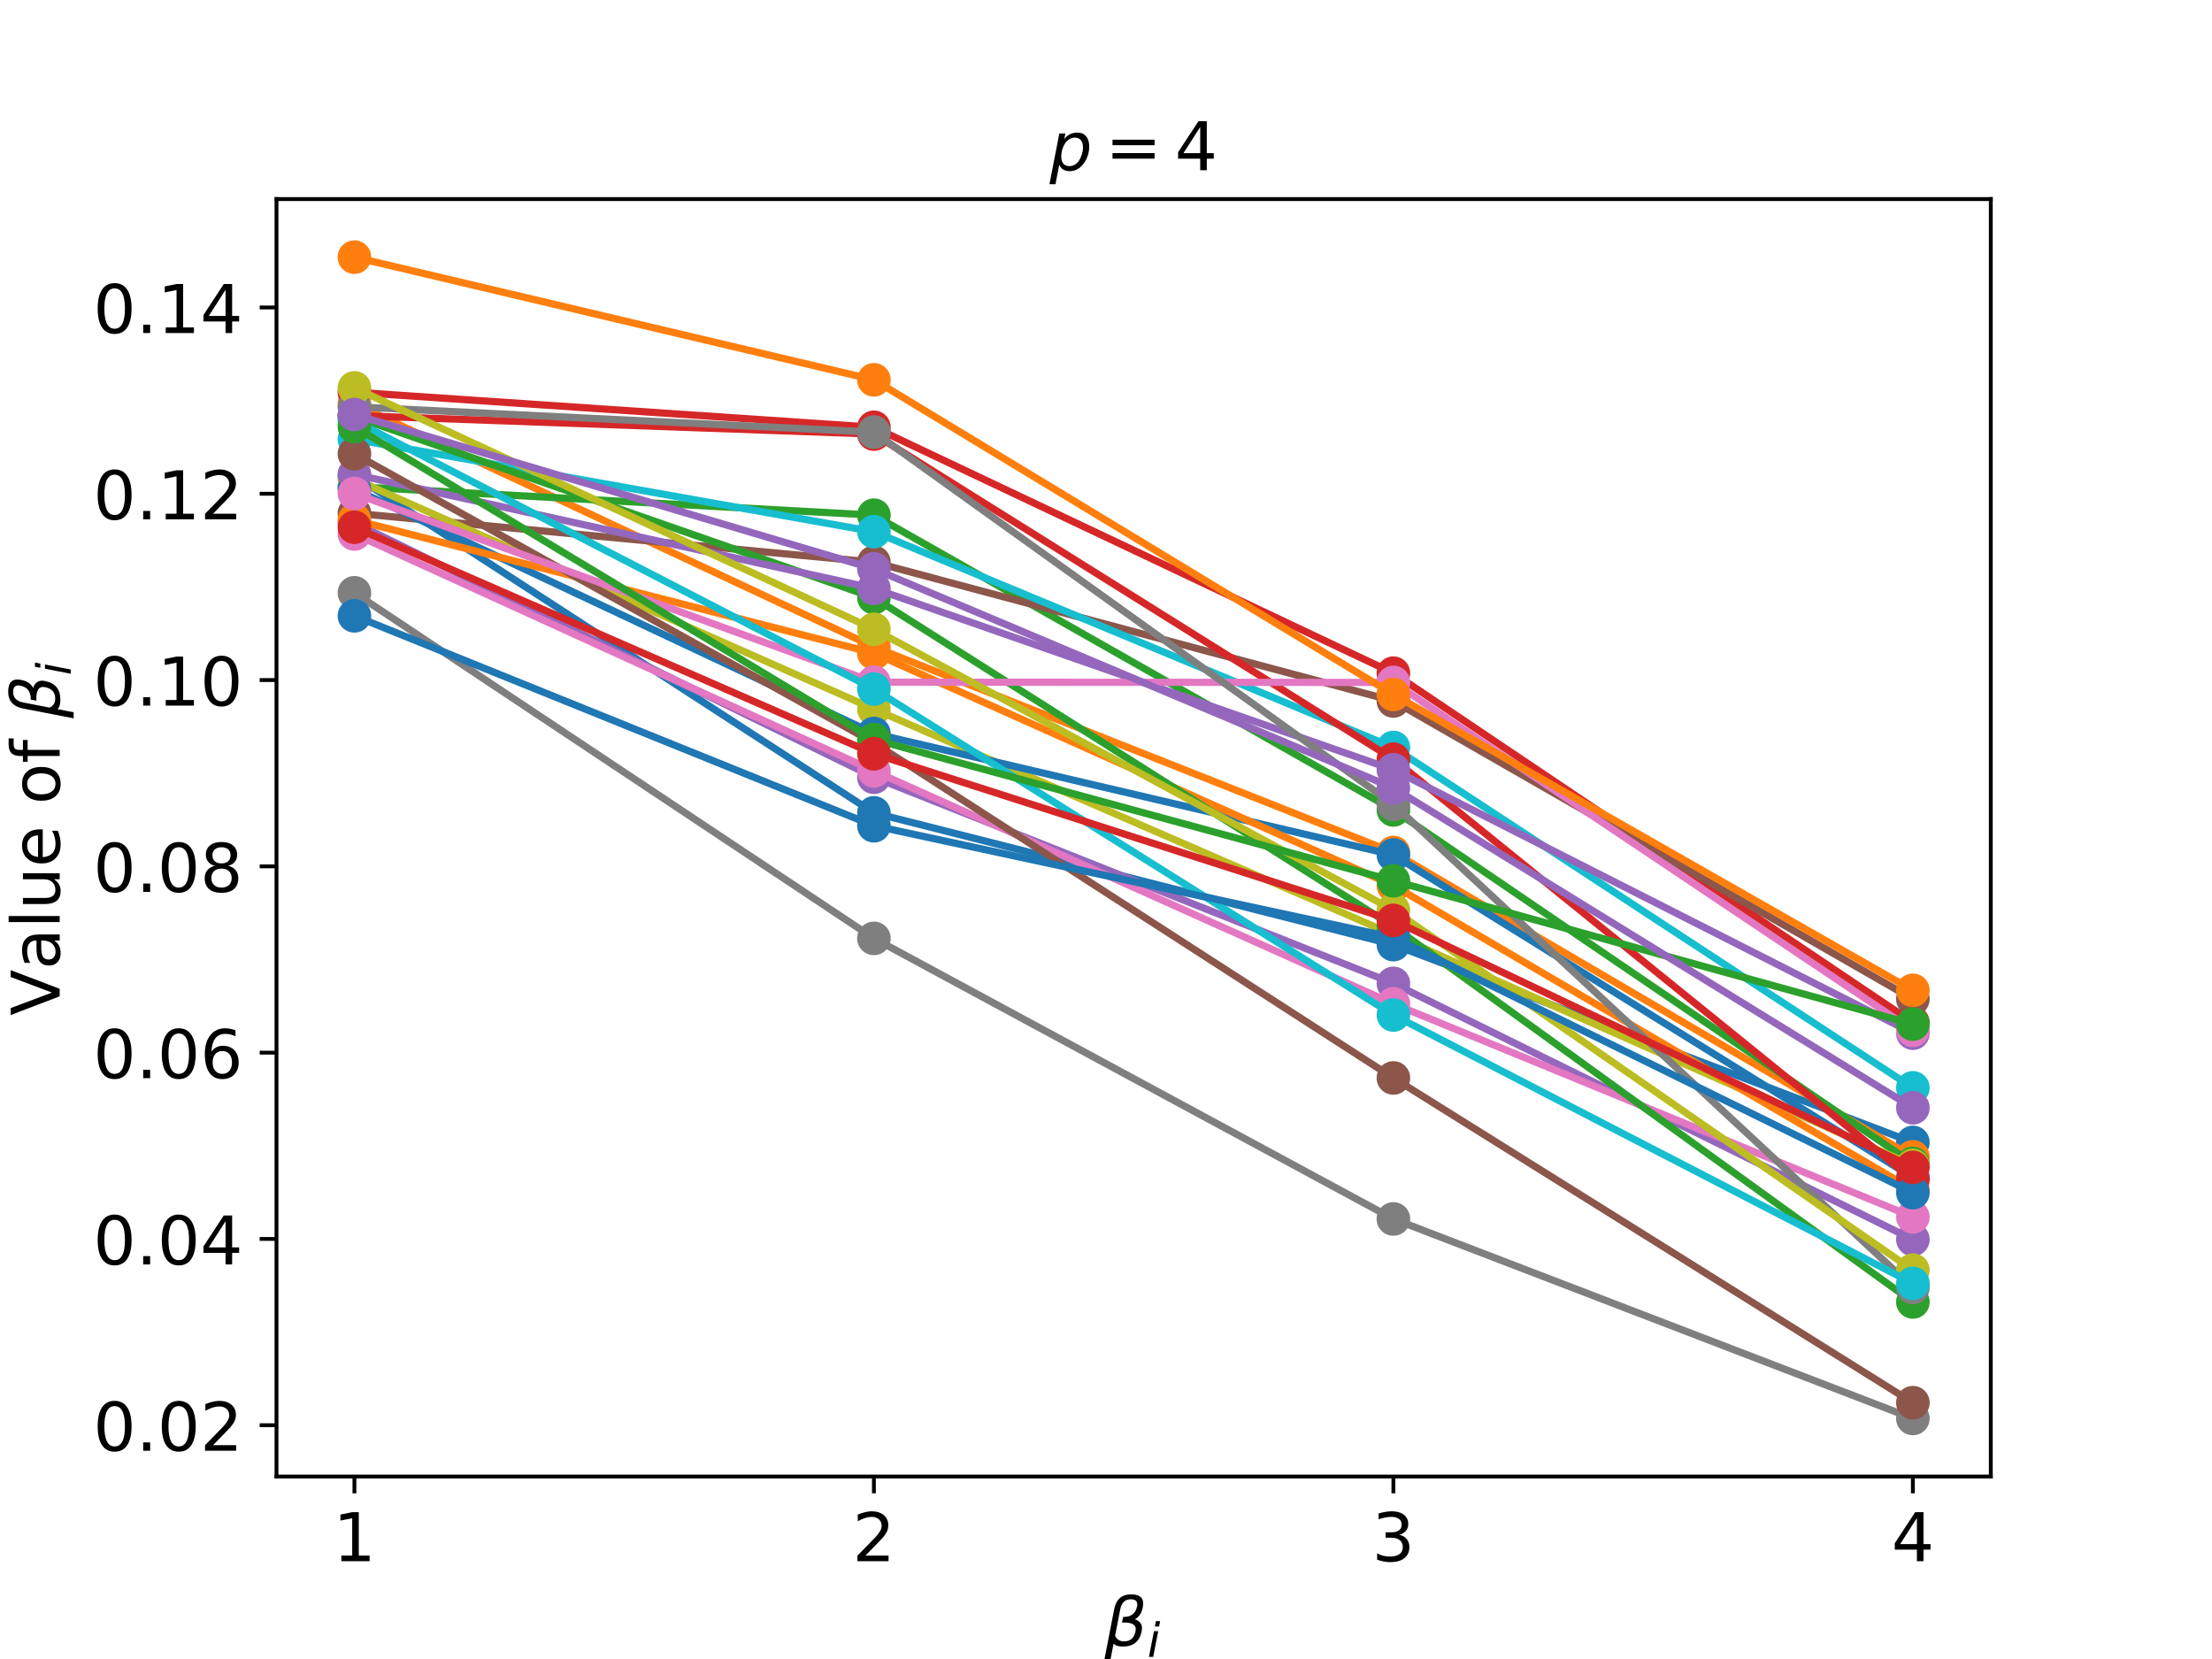 <?xml version="1.0" encoding="utf-8" standalone="no"?>
<!DOCTYPE svg PUBLIC "-//W3C//DTD SVG 1.1//EN"
  "http://www.w3.org/Graphics/SVG/1.1/DTD/svg11.dtd">
<!-- Created with matplotlib (https://matplotlib.org/) -->
<svg height="345.6pt" version="1.1" viewBox="0 0 460.8 345.6" width="460.8pt" xmlns="http://www.w3.org/2000/svg" xmlns:xlink="http://www.w3.org/1999/xlink">
 <defs>
  <style type="text/css">
*{stroke-linecap:butt;stroke-linejoin:round;}
  </style>
 </defs>
 <g id="figure_1">
  <g id="patch_1">
   <path d="M 0 345.6 
L 460.8 345.6 
L 460.8 0 
L 0 0 
z
" style="fill:#ffffff;"/>
  </g>
  <g id="axes_1">
   <g id="patch_2">
    <path d="M 57.6 307.584 
L 414.72 307.584 
L 414.72 41.472 
L 57.6 41.472 
z
" style="fill:#ffffff;"/>
   </g>
   <g id="matplotlib.axis_1">
    <g id="xtick_1">
     <g id="line2d_1">
      <defs>
       <path d="M 0 0 
L 0 3.5 
" id="mc4e6ead3a9" style="stroke:#000000;stroke-width:0.8;"/>
      </defs>
      <g>
       <use style="stroke:#000000;stroke-width:0.8;" x="73.833" xlink:href="#mc4e6ead3a9" y="307.584"/>
      </g>
     </g>
     <g id="text_1">
      <!-- 1 -->
      <defs>
       <path d="M 12.406 8.297 
L 28.516 8.297 
L 28.516 63.922 
L 10.984 60.406 
L 10.984 69.391 
L 28.422 72.906 
L 38.281 72.906 
L 38.281 8.297 
L 54.391 8.297 
L 54.391 0 
L 12.406 0 
z
" id="DejaVuSans-49"/>
      </defs>
      <g transform="translate(69.379 325.222)scale(0.14 -0.14)">
       <use xlink:href="#DejaVuSans-49"/>
      </g>
     </g>
    </g>
    <g id="xtick_2">
     <g id="line2d_2">
      <g>
       <use style="stroke:#000000;stroke-width:0.8;" x="182.051" xlink:href="#mc4e6ead3a9" y="307.584"/>
      </g>
     </g>
     <g id="text_2">
      <!-- 2 -->
      <defs>
       <path d="M 19.188 8.297 
L 53.609 8.297 
L 53.609 0 
L 7.328 0 
L 7.328 8.297 
Q 12.938 14.109 22.625 23.891 
Q 32.328 33.688 34.812 36.531 
Q 39.547 41.844 41.422 45.531 
Q 43.312 49.219 43.312 52.781 
Q 43.312 58.594 39.234 62.25 
Q 35.156 65.922 28.609 65.922 
Q 23.969 65.922 18.812 64.312 
Q 13.672 62.703 7.812 59.422 
L 7.812 69.391 
Q 13.766 71.781 18.938 73 
Q 24.125 74.219 28.422 74.219 
Q 39.75 74.219 46.484 68.547 
Q 53.219 62.891 53.219 53.422 
Q 53.219 48.922 51.531 44.891 
Q 49.859 40.875 45.406 35.406 
Q 44.188 33.984 37.641 27.219 
Q 31.109 20.453 19.188 8.297 
z
" id="DejaVuSans-50"/>
      </defs>
      <g transform="translate(177.597 325.222)scale(0.14 -0.14)">
       <use xlink:href="#DejaVuSans-50"/>
      </g>
     </g>
    </g>
    <g id="xtick_3">
     <g id="line2d_3">
      <g>
       <use style="stroke:#000000;stroke-width:0.8;" x="290.269" xlink:href="#mc4e6ead3a9" y="307.584"/>
      </g>
     </g>
     <g id="text_3">
      <!-- 3 -->
      <defs>
       <path d="M 40.578 39.312 
Q 47.656 37.797 51.625 33 
Q 55.609 28.219 55.609 21.188 
Q 55.609 10.406 48.188 4.484 
Q 40.766 -1.422 27.094 -1.422 
Q 22.516 -1.422 17.656 -0.516 
Q 12.797 0.391 7.625 2.203 
L 7.625 11.719 
Q 11.719 9.328 16.594 8.109 
Q 21.484 6.891 26.812 6.891 
Q 36.078 6.891 40.938 10.547 
Q 45.797 14.203 45.797 21.188 
Q 45.797 27.641 41.281 31.266 
Q 36.766 34.906 28.719 34.906 
L 20.219 34.906 
L 20.219 43.016 
L 29.109 43.016 
Q 36.375 43.016 40.234 45.922 
Q 44.094 48.828 44.094 54.297 
Q 44.094 59.906 40.109 62.906 
Q 36.141 65.922 28.719 65.922 
Q 24.656 65.922 20.016 65.031 
Q 15.375 64.156 9.812 62.312 
L 9.812 71.094 
Q 15.438 72.656 20.344 73.438 
Q 25.25 74.219 29.594 74.219 
Q 40.828 74.219 47.359 69.109 
Q 53.906 64.016 53.906 55.328 
Q 53.906 49.266 50.438 45.094 
Q 46.969 40.922 40.578 39.312 
z
" id="DejaVuSans-51"/>
      </defs>
      <g transform="translate(285.815 325.222)scale(0.14 -0.14)">
       <use xlink:href="#DejaVuSans-51"/>
      </g>
     </g>
    </g>
    <g id="xtick_4">
     <g id="line2d_4">
      <g>
       <use style="stroke:#000000;stroke-width:0.8;" x="398.487" xlink:href="#mc4e6ead3a9" y="307.584"/>
      </g>
     </g>
     <g id="text_4">
      <!-- 4 -->
      <defs>
       <path d="M 37.797 64.312 
L 12.891 25.391 
L 37.797 25.391 
z
M 35.203 72.906 
L 47.609 72.906 
L 47.609 25.391 
L 58.016 25.391 
L 58.016 17.188 
L 47.609 17.188 
L 47.609 0 
L 37.797 0 
L 37.797 17.188 
L 4.891 17.188 
L 4.891 26.703 
z
" id="DejaVuSans-52"/>
      </defs>
      <g transform="translate(394.034 325.222)scale(0.14 -0.14)">
       <use xlink:href="#DejaVuSans-52"/>
      </g>
     </g>
    </g>
    <g id="text_5">
     <!-- $\beta_i$ -->
     <defs>
      <path d="M 13.625 3.375 
L 8.938 -20.797 
L -0.094 -20.797 
L 14.5 54.344 
Q 18.844 76.609 39.656 76.609 
Q 60.75 76.609 57.172 57.812 
Q 54.734 44.438 45.219 39.547 
Q 58.016 35.156 55.516 22.125 
Q 51.125 -1.078 27.484 -1.031 
Q 17.141 -0.984 13.625 3.375 
z
M 15.922 15.094 
Q 19.672 6.594 29.297 6.641 
Q 43.359 6.641 46.344 21.969 
Q 49.031 35.75 26.172 34.672 
L 27.781 42.969 
Q 45.453 42.672 48.531 58.594 
Q 50.641 69.344 39.203 69.281 
Q 26.422 69.281 23.484 54.047 
z
" id="DejaVuSans-Oblique-946"/>
      <path d="M 18.312 75.984 
L 27.297 75.984 
L 25.094 64.594 
L 16.109 64.594 
z
M 14.203 54.688 
L 23.188 54.688 
L 12.5 0 
L 3.516 0 
z
" id="DejaVuSans-Oblique-105"/>
     </defs>
     <g transform="translate(230.07 342.913)scale(0.14 -0.14)">
      <use transform="translate(0 0.391)" xlink:href="#DejaVuSans-Oblique-946"/>
      <use transform="translate(63.818 -16.016)scale(0.7)" xlink:href="#DejaVuSans-Oblique-105"/>
     </g>
    </g>
   </g>
   <g id="matplotlib.axis_2">
    <g id="ytick_1">
     <g id="line2d_5">
      <defs>
       <path d="M 0 0 
L -3.5 0 
" id="mbafe47c374" style="stroke:#000000;stroke-width:0.8;"/>
      </defs>
      <g>
       <use style="stroke:#000000;stroke-width:0.8;" x="57.6" xlink:href="#mbafe47c374" y="296.896"/>
      </g>
     </g>
     <g id="text_6">
      <!-- 0.02 -->
      <defs>
       <path d="M 31.781 66.406 
Q 24.172 66.406 20.328 58.906 
Q 16.5 51.422 16.5 36.375 
Q 16.5 21.391 20.328 13.891 
Q 24.172 6.391 31.781 6.391 
Q 39.453 6.391 43.281 13.891 
Q 47.125 21.391 47.125 36.375 
Q 47.125 51.422 43.281 58.906 
Q 39.453 66.406 31.781 66.406 
z
M 31.781 74.219 
Q 44.047 74.219 50.516 64.516 
Q 56.984 54.828 56.984 36.375 
Q 56.984 17.969 50.516 8.266 
Q 44.047 -1.422 31.781 -1.422 
Q 19.531 -1.422 13.062 8.266 
Q 6.594 17.969 6.594 36.375 
Q 6.594 54.828 13.062 64.516 
Q 19.531 74.219 31.781 74.219 
z
" id="DejaVuSans-48"/>
       <path d="M 10.688 12.406 
L 21 12.406 
L 21 0 
L 10.688 0 
z
" id="DejaVuSans-46"/>
      </defs>
      <g transform="translate(19.428 302.215)scale(0.14 -0.14)">
       <use xlink:href="#DejaVuSans-48"/>
       <use x="63.623" xlink:href="#DejaVuSans-46"/>
       <use x="95.41" xlink:href="#DejaVuSans-48"/>
       <use x="159.033" xlink:href="#DejaVuSans-50"/>
      </g>
     </g>
    </g>
    <g id="ytick_2">
     <g id="line2d_6">
      <g>
       <use style="stroke:#000000;stroke-width:0.8;" x="57.6" xlink:href="#mbafe47c374" y="258.089"/>
      </g>
     </g>
     <g id="text_7">
      <!-- 0.04 -->
      <g transform="translate(19.428 263.408)scale(0.14 -0.14)">
       <use xlink:href="#DejaVuSans-48"/>
       <use x="63.623" xlink:href="#DejaVuSans-46"/>
       <use x="95.41" xlink:href="#DejaVuSans-48"/>
       <use x="159.033" xlink:href="#DejaVuSans-52"/>
      </g>
     </g>
    </g>
    <g id="ytick_3">
     <g id="line2d_7">
      <g>
       <use style="stroke:#000000;stroke-width:0.8;" x="57.6" xlink:href="#mbafe47c374" y="219.282"/>
      </g>
     </g>
     <g id="text_8">
      <!-- 0.06 -->
      <defs>
       <path d="M 33.016 40.375 
Q 26.375 40.375 22.484 35.828 
Q 18.609 31.297 18.609 23.391 
Q 18.609 15.531 22.484 10.953 
Q 26.375 6.391 33.016 6.391 
Q 39.656 6.391 43.531 10.953 
Q 47.406 15.531 47.406 23.391 
Q 47.406 31.297 43.531 35.828 
Q 39.656 40.375 33.016 40.375 
z
M 52.594 71.297 
L 52.594 62.312 
Q 48.875 64.062 45.094 64.984 
Q 41.312 65.922 37.594 65.922 
Q 27.828 65.922 22.672 59.328 
Q 17.531 52.734 16.797 39.406 
Q 19.672 43.656 24.016 45.922 
Q 28.375 48.188 33.594 48.188 
Q 44.578 48.188 50.953 41.516 
Q 57.328 34.859 57.328 23.391 
Q 57.328 12.156 50.688 5.359 
Q 44.047 -1.422 33.016 -1.422 
Q 20.359 -1.422 13.672 8.266 
Q 6.984 17.969 6.984 36.375 
Q 6.984 53.656 15.188 63.938 
Q 23.391 74.219 37.203 74.219 
Q 40.922 74.219 44.703 73.484 
Q 48.484 72.75 52.594 71.297 
z
" id="DejaVuSans-54"/>
      </defs>
      <g transform="translate(19.428 224.601)scale(0.14 -0.14)">
       <use xlink:href="#DejaVuSans-48"/>
       <use x="63.623" xlink:href="#DejaVuSans-46"/>
       <use x="95.41" xlink:href="#DejaVuSans-48"/>
       <use x="159.033" xlink:href="#DejaVuSans-54"/>
      </g>
     </g>
    </g>
    <g id="ytick_4">
     <g id="line2d_8">
      <g>
       <use style="stroke:#000000;stroke-width:0.8;" x="57.6" xlink:href="#mbafe47c374" y="180.475"/>
      </g>
     </g>
     <g id="text_9">
      <!-- 0.08 -->
      <defs>
       <path d="M 31.781 34.625 
Q 24.75 34.625 20.719 30.859 
Q 16.703 27.094 16.703 20.516 
Q 16.703 13.922 20.719 10.156 
Q 24.75 6.391 31.781 6.391 
Q 38.812 6.391 42.859 10.172 
Q 46.922 13.969 46.922 20.516 
Q 46.922 27.094 42.891 30.859 
Q 38.875 34.625 31.781 34.625 
z
M 21.922 38.812 
Q 15.578 40.375 12.031 44.719 
Q 8.5 49.078 8.5 55.328 
Q 8.5 64.062 14.719 69.141 
Q 20.953 74.219 31.781 74.219 
Q 42.672 74.219 48.875 69.141 
Q 55.078 64.062 55.078 55.328 
Q 55.078 49.078 51.531 44.719 
Q 48 40.375 41.703 38.812 
Q 48.828 37.156 52.797 32.312 
Q 56.781 27.484 56.781 20.516 
Q 56.781 9.906 50.312 4.234 
Q 43.844 -1.422 31.781 -1.422 
Q 19.734 -1.422 13.25 4.234 
Q 6.781 9.906 6.781 20.516 
Q 6.781 27.484 10.781 32.312 
Q 14.797 37.156 21.922 38.812 
z
M 18.312 54.391 
Q 18.312 48.734 21.844 45.562 
Q 25.391 42.391 31.781 42.391 
Q 38.141 42.391 41.719 45.562 
Q 45.312 48.734 45.312 54.391 
Q 45.312 60.062 41.719 63.234 
Q 38.141 66.406 31.781 66.406 
Q 25.391 66.406 21.844 63.234 
Q 18.312 60.062 18.312 54.391 
z
" id="DejaVuSans-56"/>
      </defs>
      <g transform="translate(19.428 185.794)scale(0.14 -0.14)">
       <use xlink:href="#DejaVuSans-48"/>
       <use x="63.623" xlink:href="#DejaVuSans-46"/>
       <use x="95.41" xlink:href="#DejaVuSans-48"/>
       <use x="159.033" xlink:href="#DejaVuSans-56"/>
      </g>
     </g>
    </g>
    <g id="ytick_5">
     <g id="line2d_9">
      <g>
       <use style="stroke:#000000;stroke-width:0.8;" x="57.6" xlink:href="#mbafe47c374" y="141.668"/>
      </g>
     </g>
     <g id="text_10">
      <!-- 0.10 -->
      <g transform="translate(19.428 146.987)scale(0.14 -0.14)">
       <use xlink:href="#DejaVuSans-48"/>
       <use x="63.623" xlink:href="#DejaVuSans-46"/>
       <use x="95.41" xlink:href="#DejaVuSans-49"/>
       <use x="159.033" xlink:href="#DejaVuSans-48"/>
      </g>
     </g>
    </g>
    <g id="ytick_6">
     <g id="line2d_10">
      <g>
       <use style="stroke:#000000;stroke-width:0.8;" x="57.6" xlink:href="#mbafe47c374" y="102.861"/>
      </g>
     </g>
     <g id="text_11">
      <!-- 0.12 -->
      <g transform="translate(19.428 108.18)scale(0.14 -0.14)">
       <use xlink:href="#DejaVuSans-48"/>
       <use x="63.623" xlink:href="#DejaVuSans-46"/>
       <use x="95.41" xlink:href="#DejaVuSans-49"/>
       <use x="159.033" xlink:href="#DejaVuSans-50"/>
      </g>
     </g>
    </g>
    <g id="ytick_7">
     <g id="line2d_11">
      <g>
       <use style="stroke:#000000;stroke-width:0.8;" x="57.6" xlink:href="#mbafe47c374" y="64.055"/>
      </g>
     </g>
     <g id="text_12">
      <!-- 0.14 -->
      <g transform="translate(19.428 69.373)scale(0.14 -0.14)">
       <use xlink:href="#DejaVuSans-48"/>
       <use x="63.623" xlink:href="#DejaVuSans-46"/>
       <use x="95.41" xlink:href="#DejaVuSans-49"/>
       <use x="159.033" xlink:href="#DejaVuSans-52"/>
      </g>
     </g>
    </g>
    <g id="text_13">
     <!-- Value of $\beta_i$ -->
     <defs>
      <path d="M 28.609 0 
L 0.781 72.906 
L 11.078 72.906 
L 34.188 11.531 
L 57.328 72.906 
L 67.578 72.906 
L 39.797 0 
z
" id="DejaVuSans-86"/>
      <path d="M 34.281 27.484 
Q 23.391 27.484 19.188 25 
Q 14.984 22.516 14.984 16.5 
Q 14.984 11.719 18.141 8.906 
Q 21.297 6.109 26.703 6.109 
Q 34.188 6.109 38.703 11.406 
Q 43.219 16.703 43.219 25.484 
L 43.219 27.484 
z
M 52.203 31.203 
L 52.203 0 
L 43.219 0 
L 43.219 8.297 
Q 40.141 3.328 35.547 0.953 
Q 30.953 -1.422 24.312 -1.422 
Q 15.922 -1.422 10.953 3.297 
Q 6 8.016 6 15.922 
Q 6 25.141 12.172 29.828 
Q 18.359 34.516 30.609 34.516 
L 43.219 34.516 
L 43.219 35.406 
Q 43.219 41.609 39.141 45 
Q 35.062 48.391 27.688 48.391 
Q 23 48.391 18.547 47.266 
Q 14.109 46.141 10.016 43.891 
L 10.016 52.203 
Q 14.938 54.109 19.578 55.047 
Q 24.219 56 28.609 56 
Q 40.484 56 46.344 49.844 
Q 52.203 43.703 52.203 31.203 
z
" id="DejaVuSans-97"/>
      <path d="M 9.422 75.984 
L 18.406 75.984 
L 18.406 0 
L 9.422 0 
z
" id="DejaVuSans-108"/>
      <path d="M 8.5 21.578 
L 8.5 54.688 
L 17.484 54.688 
L 17.484 21.922 
Q 17.484 14.156 20.5 10.266 
Q 23.531 6.391 29.594 6.391 
Q 36.859 6.391 41.078 11.031 
Q 45.312 15.672 45.312 23.688 
L 45.312 54.688 
L 54.297 54.688 
L 54.297 0 
L 45.312 0 
L 45.312 8.406 
Q 42.047 3.422 37.719 1 
Q 33.406 -1.422 27.688 -1.422 
Q 18.266 -1.422 13.375 4.438 
Q 8.5 10.297 8.5 21.578 
z
M 31.109 56 
z
" id="DejaVuSans-117"/>
      <path d="M 56.203 29.594 
L 56.203 25.203 
L 14.891 25.203 
Q 15.484 15.922 20.484 11.062 
Q 25.484 6.203 34.422 6.203 
Q 39.594 6.203 44.453 7.469 
Q 49.312 8.734 54.109 11.281 
L 54.109 2.781 
Q 49.266 0.734 44.188 -0.344 
Q 39.109 -1.422 33.891 -1.422 
Q 20.797 -1.422 13.156 6.188 
Q 5.516 13.812 5.516 26.812 
Q 5.516 40.234 12.766 48.109 
Q 20.016 56 32.328 56 
Q 43.359 56 49.781 48.891 
Q 56.203 41.797 56.203 29.594 
z
M 47.219 32.234 
Q 47.125 39.594 43.094 43.984 
Q 39.062 48.391 32.422 48.391 
Q 24.906 48.391 20.391 44.141 
Q 15.875 39.891 15.188 32.172 
z
" id="DejaVuSans-101"/>
      <path id="DejaVuSans-32"/>
      <path d="M 30.609 48.391 
Q 23.391 48.391 19.188 42.75 
Q 14.984 37.109 14.984 27.297 
Q 14.984 17.484 19.156 11.844 
Q 23.344 6.203 30.609 6.203 
Q 37.797 6.203 41.984 11.859 
Q 46.188 17.531 46.188 27.297 
Q 46.188 37.016 41.984 42.703 
Q 37.797 48.391 30.609 48.391 
z
M 30.609 56 
Q 42.328 56 49.016 48.375 
Q 55.719 40.766 55.719 27.297 
Q 55.719 13.875 49.016 6.219 
Q 42.328 -1.422 30.609 -1.422 
Q 18.844 -1.422 12.172 6.219 
Q 5.516 13.875 5.516 27.297 
Q 5.516 40.766 12.172 48.375 
Q 18.844 56 30.609 56 
z
" id="DejaVuSans-111"/>
      <path d="M 37.109 75.984 
L 37.109 68.5 
L 28.516 68.5 
Q 23.688 68.5 21.797 66.547 
Q 19.922 64.594 19.922 59.516 
L 19.922 54.688 
L 34.719 54.688 
L 34.719 47.703 
L 19.922 47.703 
L 19.922 0 
L 10.891 0 
L 10.891 47.703 
L 2.297 47.703 
L 2.297 54.688 
L 10.891 54.688 
L 10.891 58.5 
Q 10.891 67.625 15.141 71.797 
Q 19.391 75.984 28.609 75.984 
z
" id="DejaVuSans-102"/>
     </defs>
     <g transform="translate(12.488 211.558)rotate(-90)scale(0.14 -0.14)">
      <use transform="translate(0 0.391)" xlink:href="#DejaVuSans-86"/>
      <use transform="translate(68.408 0.391)" xlink:href="#DejaVuSans-97"/>
      <use transform="translate(129.688 0.391)" xlink:href="#DejaVuSans-108"/>
      <use transform="translate(157.471 0.391)" xlink:href="#DejaVuSans-117"/>
      <use transform="translate(220.85 0.391)" xlink:href="#DejaVuSans-101"/>
      <use transform="translate(282.373 0.391)" xlink:href="#DejaVuSans-32"/>
      <use transform="translate(314.16 0.391)" xlink:href="#DejaVuSans-111"/>
      <use transform="translate(375.342 0.391)" xlink:href="#DejaVuSans-102"/>
      <use transform="translate(410.547 0.391)" xlink:href="#DejaVuSans-32"/>
      <use transform="translate(442.334 0.391)" xlink:href="#DejaVuSans-Oblique-946"/>
      <use transform="translate(506.152 -16.016)scale(0.7)" xlink:href="#DejaVuSans-Oblique-105"/>
     </g>
    </g>
   </g>
   <g id="line2d_12">
    <path clip-path="url(#p9d0c029aad)" d="M 73.833 99.138 
L 182.051 169.335 
L 290.269 196.776 
L 398.487 237.989 
" style="fill:none;stroke:#1f77b4;stroke-linecap:square;stroke-width:1.5;"/>
    <defs>
     <path d="M 0 3 
C 0.796 3 1.559 2.684 2.121 2.121 
C 2.684 1.559 3 0.796 3 0 
C 3 -0.796 2.684 -1.559 2.121 -2.121 
C 1.559 -2.684 0.796 -3 0 -3 
C -0.796 -3 -1.559 -2.684 -2.121 -2.121 
C -2.684 -1.559 -3 -0.796 -3 0 
C -3 0.796 -2.684 1.559 -2.121 2.121 
C -1.559 2.684 -0.796 3 0 3 
z
" id="m281ec3fa17" style="stroke:#1f77b4;"/>
    </defs>
    <g clip-path="url(#p9d0c029aad)">
     <use style="fill:#1f77b4;stroke:#1f77b4;" x="73.833" xlink:href="#m281ec3fa17" y="99.138"/>
     <use style="fill:#1f77b4;stroke:#1f77b4;" x="182.051" xlink:href="#m281ec3fa17" y="169.335"/>
     <use style="fill:#1f77b4;stroke:#1f77b4;" x="290.269" xlink:href="#m281ec3fa17" y="196.776"/>
     <use style="fill:#1f77b4;stroke:#1f77b4;" x="398.487" xlink:href="#m281ec3fa17" y="237.989"/>
    </g>
   </g>
   <g id="line2d_13">
    <path clip-path="url(#p9d0c029aad)" d="M 73.833 84.1 
L 182.051 134.764 
L 290.269 177.586 
L 398.487 240.979 
" style="fill:none;stroke:#ff7f0e;stroke-linecap:square;stroke-width:1.5;"/>
    <defs>
     <path d="M 0 3 
C 0.796 3 1.559 2.684 2.121 2.121 
C 2.684 1.559 3 0.796 3 0 
C 3 -0.796 2.684 -1.559 2.121 -2.121 
C 1.559 -2.684 0.796 -3 0 -3 
C -0.796 -3 -1.559 -2.684 -2.121 -2.121 
C -2.684 -1.559 -3 -0.796 -3 0 
C -3 0.796 -2.684 1.559 -2.121 2.121 
C -1.559 2.684 -0.796 3 0 3 
z
" id="mb68b0ae491" style="stroke:#ff7f0e;"/>
    </defs>
    <g clip-path="url(#p9d0c029aad)">
     <use style="fill:#ff7f0e;stroke:#ff7f0e;" x="73.833" xlink:href="#mb68b0ae491" y="84.1"/>
     <use style="fill:#ff7f0e;stroke:#ff7f0e;" x="182.051" xlink:href="#mb68b0ae491" y="134.764"/>
     <use style="fill:#ff7f0e;stroke:#ff7f0e;" x="290.269" xlink:href="#mb68b0ae491" y="177.586"/>
     <use style="fill:#ff7f0e;stroke:#ff7f0e;" x="398.487" xlink:href="#mb68b0ae491" y="240.979"/>
    </g>
   </g>
   <g id="line2d_14">
    <path clip-path="url(#p9d0c029aad)" d="M 73.833 101.378 
L 182.051 107.322 
L 290.269 168.724 
L 398.487 242.369 
" style="fill:none;stroke:#2ca02c;stroke-linecap:square;stroke-width:1.5;"/>
    <defs>
     <path d="M 0 3 
C 0.796 3 1.559 2.684 2.121 2.121 
C 2.684 1.559 3 0.796 3 0 
C 3 -0.796 2.684 -1.559 2.121 -2.121 
C 1.559 -2.684 0.796 -3 0 -3 
C -0.796 -3 -1.559 -2.684 -2.121 -2.121 
C -2.684 -1.559 -3 -0.796 -3 0 
C -3 0.796 -2.684 1.559 -2.121 2.121 
C -1.559 2.684 -0.796 3 0 3 
z
" id="m89789949b3" style="stroke:#2ca02c;"/>
    </defs>
    <g clip-path="url(#p9d0c029aad)">
     <use style="fill:#2ca02c;stroke:#2ca02c;" x="73.833" xlink:href="#m89789949b3" y="101.378"/>
     <use style="fill:#2ca02c;stroke:#2ca02c;" x="182.051" xlink:href="#m89789949b3" y="107.322"/>
     <use style="fill:#2ca02c;stroke:#2ca02c;" x="290.269" xlink:href="#m89789949b3" y="168.724"/>
     <use style="fill:#2ca02c;stroke:#2ca02c;" x="398.487" xlink:href="#m89789949b3" y="242.369"/>
    </g>
   </g>
   <g id="line2d_15">
    <path clip-path="url(#p9d0c029aad)" d="M 73.833 81.705 
L 182.051 89.015 
L 290.269 140.236 
L 398.487 212.995 
" style="fill:none;stroke:#d62728;stroke-linecap:square;stroke-width:1.5;"/>
    <defs>
     <path d="M 0 3 
C 0.796 3 1.559 2.684 2.121 2.121 
C 2.684 1.559 3 0.796 3 0 
C 3 -0.796 2.684 -1.559 2.121 -2.121 
C 1.559 -2.684 0.796 -3 0 -3 
C -0.796 -3 -1.559 -2.684 -2.121 -2.121 
C -2.684 -1.559 -3 -0.796 -3 0 
C -3 0.796 -2.684 1.559 -2.121 2.121 
C -1.559 2.684 -0.796 3 0 3 
z
" id="m4f694d8347" style="stroke:#d62728;"/>
    </defs>
    <g clip-path="url(#p9d0c029aad)">
     <use style="fill:#d62728;stroke:#d62728;" x="73.833" xlink:href="#m4f694d8347" y="81.705"/>
     <use style="fill:#d62728;stroke:#d62728;" x="182.051" xlink:href="#m4f694d8347" y="89.015"/>
     <use style="fill:#d62728;stroke:#d62728;" x="290.269" xlink:href="#m4f694d8347" y="140.236"/>
     <use style="fill:#d62728;stroke:#d62728;" x="398.487" xlink:href="#m4f694d8347" y="212.995"/>
    </g>
   </g>
   <g id="line2d_16">
    <path clip-path="url(#p9d0c029aad)" d="M 73.833 108.905 
L 182.051 161.916 
L 290.269 204.854 
L 398.487 258.209 
" style="fill:none;stroke:#9467bd;stroke-linecap:square;stroke-width:1.5;"/>
    <defs>
     <path d="M 0 3 
C 0.796 3 1.559 2.684 2.121 2.121 
C 2.684 1.559 3 0.796 3 0 
C 3 -0.796 2.684 -1.559 2.121 -2.121 
C 1.559 -2.684 0.796 -3 0 -3 
C -0.796 -3 -1.559 -2.684 -2.121 -2.121 
C -2.684 -1.559 -3 -0.796 -3 0 
C -3 0.796 -2.684 1.559 -2.121 2.121 
C -1.559 2.684 -0.796 3 0 3 
z
" id="mdc74ff03b9" style="stroke:#9467bd;"/>
    </defs>
    <g clip-path="url(#p9d0c029aad)">
     <use style="fill:#9467bd;stroke:#9467bd;" x="73.833" xlink:href="#mdc74ff03b9" y="108.905"/>
     <use style="fill:#9467bd;stroke:#9467bd;" x="182.051" xlink:href="#mdc74ff03b9" y="161.916"/>
     <use style="fill:#9467bd;stroke:#9467bd;" x="290.269" xlink:href="#mdc74ff03b9" y="204.854"/>
     <use style="fill:#9467bd;stroke:#9467bd;" x="398.487" xlink:href="#mdc74ff03b9" y="258.209"/>
    </g>
   </g>
   <g id="line2d_17">
    <path clip-path="url(#p9d0c029aad)" d="M 73.833 106.915 
L 182.051 117.123 
L 290.269 146.023 
L 398.487 208.12 
" style="fill:none;stroke:#8c564b;stroke-linecap:square;stroke-width:1.5;"/>
    <defs>
     <path d="M 0 3 
C 0.796 3 1.559 2.684 2.121 2.121 
C 2.684 1.559 3 0.796 3 0 
C 3 -0.796 2.684 -1.559 2.121 -2.121 
C 1.559 -2.684 0.796 -3 0 -3 
C -0.796 -3 -1.559 -2.684 -2.121 -2.121 
C -2.684 -1.559 -3 -0.796 -3 0 
C -3 0.796 -2.684 1.559 -2.121 2.121 
C -1.559 2.684 -0.796 3 0 3 
z
" id="meff86502c6" style="stroke:#8c564b;"/>
    </defs>
    <g clip-path="url(#p9d0c029aad)">
     <use style="fill:#8c564b;stroke:#8c564b;" x="73.833" xlink:href="#meff86502c6" y="106.915"/>
     <use style="fill:#8c564b;stroke:#8c564b;" x="182.051" xlink:href="#meff86502c6" y="117.123"/>
     <use style="fill:#8c564b;stroke:#8c564b;" x="290.269" xlink:href="#meff86502c6" y="146.023"/>
     <use style="fill:#8c564b;stroke:#8c564b;" x="398.487" xlink:href="#meff86502c6" y="208.12"/>
    </g>
   </g>
   <g id="line2d_18">
    <path clip-path="url(#p9d0c029aad)" d="M 73.833 111.236 
L 182.051 160.595 
L 290.269 209.108 
L 398.487 253.507 
" style="fill:none;stroke:#e377c2;stroke-linecap:square;stroke-width:1.5;"/>
    <defs>
     <path d="M 0 3 
C 0.796 3 1.559 2.684 2.121 2.121 
C 2.684 1.559 3 0.796 3 0 
C 3 -0.796 2.684 -1.559 2.121 -2.121 
C 1.559 -2.684 0.796 -3 0 -3 
C -0.796 -3 -1.559 -2.684 -2.121 -2.121 
C -2.684 -1.559 -3 -0.796 -3 0 
C -3 0.796 -2.684 1.559 -2.121 2.121 
C -1.559 2.684 -0.796 3 0 3 
z
" id="m70a0d4afd1" style="stroke:#e377c2;"/>
    </defs>
    <g clip-path="url(#p9d0c029aad)">
     <use style="fill:#e377c2;stroke:#e377c2;" x="73.833" xlink:href="#m70a0d4afd1" y="111.236"/>
     <use style="fill:#e377c2;stroke:#e377c2;" x="182.051" xlink:href="#m70a0d4afd1" y="160.595"/>
     <use style="fill:#e377c2;stroke:#e377c2;" x="290.269" xlink:href="#m70a0d4afd1" y="209.108"/>
     <use style="fill:#e377c2;stroke:#e377c2;" x="398.487" xlink:href="#m70a0d4afd1" y="253.507"/>
    </g>
   </g>
   <g id="line2d_19">
    <path clip-path="url(#p9d0c029aad)" d="M 73.833 123.495 
L 182.051 195.479 
L 290.269 253.927 
L 398.487 295.488 
" style="fill:none;stroke:#7f7f7f;stroke-linecap:square;stroke-width:1.5;"/>
    <defs>
     <path d="M 0 3 
C 0.796 3 1.559 2.684 2.121 2.121 
C 2.684 1.559 3 0.796 3 0 
C 3 -0.796 2.684 -1.559 2.121 -2.121 
C 1.559 -2.684 0.796 -3 0 -3 
C -0.796 -3 -1.559 -2.684 -2.121 -2.121 
C -2.684 -1.559 -3 -0.796 -3 0 
C -3 0.796 -2.684 1.559 -2.121 2.121 
C -1.559 2.684 -0.796 3 0 3 
z
" id="m591667c5f4" style="stroke:#7f7f7f;"/>
    </defs>
    <g clip-path="url(#p9d0c029aad)">
     <use style="fill:#7f7f7f;stroke:#7f7f7f;" x="73.833" xlink:href="#m591667c5f4" y="123.495"/>
     <use style="fill:#7f7f7f;stroke:#7f7f7f;" x="182.051" xlink:href="#m591667c5f4" y="195.479"/>
     <use style="fill:#7f7f7f;stroke:#7f7f7f;" x="290.269" xlink:href="#m591667c5f4" y="253.927"/>
     <use style="fill:#7f7f7f;stroke:#7f7f7f;" x="398.487" xlink:href="#m591667c5f4" y="295.488"/>
    </g>
   </g>
   <g id="line2d_20">
    <path clip-path="url(#p9d0c029aad)" d="M 73.833 99.814 
L 182.051 147.705 
L 290.269 194.738 
L 398.487 242.76 
" style="fill:none;stroke:#bcbd22;stroke-linecap:square;stroke-width:1.5;"/>
    <defs>
     <path d="M 0 3 
C 0.796 3 1.559 2.684 2.121 2.121 
C 2.684 1.559 3 0.796 3 0 
C 3 -0.796 2.684 -1.559 2.121 -2.121 
C 1.559 -2.684 0.796 -3 0 -3 
C -0.796 -3 -1.559 -2.684 -2.121 -2.121 
C -2.684 -1.559 -3 -0.796 -3 0 
C -3 0.796 -2.684 1.559 -2.121 2.121 
C -1.559 2.684 -0.796 3 0 3 
z
" id="m4fe4420295" style="stroke:#bcbd22;"/>
    </defs>
    <g clip-path="url(#p9d0c029aad)">
     <use style="fill:#bcbd22;stroke:#bcbd22;" x="73.833" xlink:href="#m4fe4420295" y="99.814"/>
     <use style="fill:#bcbd22;stroke:#bcbd22;" x="182.051" xlink:href="#m4fe4420295" y="147.705"/>
     <use style="fill:#bcbd22;stroke:#bcbd22;" x="290.269" xlink:href="#m4fe4420295" y="194.738"/>
     <use style="fill:#bcbd22;stroke:#bcbd22;" x="398.487" xlink:href="#m4fe4420295" y="242.76"/>
    </g>
   </g>
   <g id="line2d_21">
    <path clip-path="url(#p9d0c029aad)" d="M 73.833 91.52 
L 182.051 110.754 
L 290.269 155.712 
L 398.487 226.613 
" style="fill:none;stroke:#17becf;stroke-linecap:square;stroke-width:1.5;"/>
    <defs>
     <path d="M 0 3 
C 0.796 3 1.559 2.684 2.121 2.121 
C 2.684 1.559 3 0.796 3 0 
C 3 -0.796 2.684 -1.559 2.121 -2.121 
C 1.559 -2.684 0.796 -3 0 -3 
C -0.796 -3 -1.559 -2.684 -2.121 -2.121 
C -2.684 -1.559 -3 -0.796 -3 0 
C -3 0.796 -2.684 1.559 -2.121 2.121 
C -1.559 2.684 -0.796 3 0 3 
z
" id="m84c3d402e9" style="stroke:#17becf;"/>
    </defs>
    <g clip-path="url(#p9d0c029aad)">
     <use style="fill:#17becf;stroke:#17becf;" x="73.833" xlink:href="#m84c3d402e9" y="91.52"/>
     <use style="fill:#17becf;stroke:#17becf;" x="182.051" xlink:href="#m84c3d402e9" y="110.754"/>
     <use style="fill:#17becf;stroke:#17becf;" x="290.269" xlink:href="#m84c3d402e9" y="155.712"/>
     <use style="fill:#17becf;stroke:#17becf;" x="398.487" xlink:href="#m84c3d402e9" y="226.613"/>
    </g>
   </g>
   <g id="line2d_22">
    <path clip-path="url(#p9d0c029aad)" d="M 73.833 101.889 
L 182.051 152.8 
L 290.269 178.102 
L 398.487 245.291 
" style="fill:none;stroke:#1f77b4;stroke-linecap:square;stroke-width:1.5;"/>
    <g clip-path="url(#p9d0c029aad)">
     <use style="fill:#1f77b4;stroke:#1f77b4;" x="73.833" xlink:href="#m281ec3fa17" y="101.889"/>
     <use style="fill:#1f77b4;stroke:#1f77b4;" x="182.051" xlink:href="#m281ec3fa17" y="152.8"/>
     <use style="fill:#1f77b4;stroke:#1f77b4;" x="290.269" xlink:href="#m281ec3fa17" y="178.102"/>
     <use style="fill:#1f77b4;stroke:#1f77b4;" x="398.487" xlink:href="#m281ec3fa17" y="245.291"/>
    </g>
   </g>
   <g id="line2d_23">
    <path clip-path="url(#p9d0c029aad)" d="M 73.833 108.314 
L 182.051 136.069 
L 290.269 184.475 
L 398.487 247.847 
" style="fill:none;stroke:#ff7f0e;stroke-linecap:square;stroke-width:1.5;"/>
    <g clip-path="url(#p9d0c029aad)">
     <use style="fill:#ff7f0e;stroke:#ff7f0e;" x="73.833" xlink:href="#mb68b0ae491" y="108.314"/>
     <use style="fill:#ff7f0e;stroke:#ff7f0e;" x="182.051" xlink:href="#mb68b0ae491" y="136.069"/>
     <use style="fill:#ff7f0e;stroke:#ff7f0e;" x="290.269" xlink:href="#mb68b0ae491" y="184.475"/>
     <use style="fill:#ff7f0e;stroke:#ff7f0e;" x="398.487" xlink:href="#mb68b0ae491" y="247.847"/>
    </g>
   </g>
   <g id="line2d_24">
    <path clip-path="url(#p9d0c029aad)" d="M 73.833 86.785 
L 182.051 124.502 
L 290.269 193.011 
L 398.487 271.22 
" style="fill:none;stroke:#2ca02c;stroke-linecap:square;stroke-width:1.5;"/>
    <g clip-path="url(#p9d0c029aad)">
     <use style="fill:#2ca02c;stroke:#2ca02c;" x="73.833" xlink:href="#m89789949b3" y="86.785"/>
     <use style="fill:#2ca02c;stroke:#2ca02c;" x="182.051" xlink:href="#m89789949b3" y="124.502"/>
     <use style="fill:#2ca02c;stroke:#2ca02c;" x="290.269" xlink:href="#m89789949b3" y="193.011"/>
     <use style="fill:#2ca02c;stroke:#2ca02c;" x="398.487" xlink:href="#m89789949b3" y="271.22"/>
    </g>
   </g>
   <g id="line2d_25">
    <path clip-path="url(#p9d0c029aad)" d="M 73.833 86.568 
L 182.051 90.43 
L 290.269 158.145 
L 398.487 245.725 
" style="fill:none;stroke:#d62728;stroke-linecap:square;stroke-width:1.5;"/>
    <g clip-path="url(#p9d0c029aad)">
     <use style="fill:#d62728;stroke:#d62728;" x="73.833" xlink:href="#m4f694d8347" y="86.568"/>
     <use style="fill:#d62728;stroke:#d62728;" x="182.051" xlink:href="#m4f694d8347" y="90.43"/>
     <use style="fill:#d62728;stroke:#d62728;" x="290.269" xlink:href="#m4f694d8347" y="158.145"/>
     <use style="fill:#d62728;stroke:#d62728;" x="398.487" xlink:href="#m4f694d8347" y="245.725"/>
    </g>
   </g>
   <g id="line2d_26">
    <path clip-path="url(#p9d0c029aad)" d="M 73.833 98.82 
L 182.051 122.576 
L 290.269 160.361 
L 398.487 215.231 
" style="fill:none;stroke:#9467bd;stroke-linecap:square;stroke-width:1.5;"/>
    <g clip-path="url(#p9d0c029aad)">
     <use style="fill:#9467bd;stroke:#9467bd;" x="73.833" xlink:href="#mdc74ff03b9" y="98.82"/>
     <use style="fill:#9467bd;stroke:#9467bd;" x="182.051" xlink:href="#mdc74ff03b9" y="122.576"/>
     <use style="fill:#9467bd;stroke:#9467bd;" x="290.269" xlink:href="#mdc74ff03b9" y="160.361"/>
     <use style="fill:#9467bd;stroke:#9467bd;" x="398.487" xlink:href="#mdc74ff03b9" y="215.231"/>
    </g>
   </g>
   <g id="line2d_27">
    <path clip-path="url(#p9d0c029aad)" d="M 73.833 94.547 
L 182.051 154.729 
L 290.269 224.557 
L 398.487 292.209 
" style="fill:none;stroke:#8c564b;stroke-linecap:square;stroke-width:1.5;"/>
    <g clip-path="url(#p9d0c029aad)">
     <use style="fill:#8c564b;stroke:#8c564b;" x="73.833" xlink:href="#meff86502c6" y="94.547"/>
     <use style="fill:#8c564b;stroke:#8c564b;" x="182.051" xlink:href="#meff86502c6" y="154.729"/>
     <use style="fill:#8c564b;stroke:#8c564b;" x="290.269" xlink:href="#meff86502c6" y="224.557"/>
     <use style="fill:#8c564b;stroke:#8c564b;" x="398.487" xlink:href="#meff86502c6" y="292.209"/>
    </g>
   </g>
   <g id="line2d_28">
    <path clip-path="url(#p9d0c029aad)" d="M 73.833 102.8 
L 182.051 142.111 
L 290.269 142.162 
L 398.487 214.646 
" style="fill:none;stroke:#e377c2;stroke-linecap:square;stroke-width:1.5;"/>
    <g clip-path="url(#p9d0c029aad)">
     <use style="fill:#e377c2;stroke:#e377c2;" x="73.833" xlink:href="#m70a0d4afd1" y="102.8"/>
     <use style="fill:#e377c2;stroke:#e377c2;" x="182.051" xlink:href="#m70a0d4afd1" y="142.111"/>
     <use style="fill:#e377c2;stroke:#e377c2;" x="290.269" xlink:href="#m70a0d4afd1" y="142.162"/>
     <use style="fill:#e377c2;stroke:#e377c2;" x="398.487" xlink:href="#m70a0d4afd1" y="214.646"/>
    </g>
   </g>
   <g id="line2d_29">
    <path clip-path="url(#p9d0c029aad)" d="M 73.833 84.745 
L 182.051 90.02 
L 290.269 167.561 
L 398.487 268.221 
" style="fill:none;stroke:#7f7f7f;stroke-linecap:square;stroke-width:1.5;"/>
    <g clip-path="url(#p9d0c029aad)">
     <use style="fill:#7f7f7f;stroke:#7f7f7f;" x="73.833" xlink:href="#m591667c5f4" y="84.745"/>
     <use style="fill:#7f7f7f;stroke:#7f7f7f;" x="182.051" xlink:href="#m591667c5f4" y="90.02"/>
     <use style="fill:#7f7f7f;stroke:#7f7f7f;" x="290.269" xlink:href="#m591667c5f4" y="167.561"/>
     <use style="fill:#7f7f7f;stroke:#7f7f7f;" x="398.487" xlink:href="#m591667c5f4" y="268.221"/>
    </g>
   </g>
   <g id="line2d_30">
    <path clip-path="url(#p9d0c029aad)" d="M 73.833 80.8 
L 182.051 131.085 
L 290.269 189.597 
L 398.487 264.596 
" style="fill:none;stroke:#bcbd22;stroke-linecap:square;stroke-width:1.5;"/>
    <g clip-path="url(#p9d0c029aad)">
     <use style="fill:#bcbd22;stroke:#bcbd22;" x="73.833" xlink:href="#m4fe4420295" y="80.8"/>
     <use style="fill:#bcbd22;stroke:#bcbd22;" x="182.051" xlink:href="#m4fe4420295" y="131.085"/>
     <use style="fill:#bcbd22;stroke:#bcbd22;" x="290.269" xlink:href="#m4fe4420295" y="189.597"/>
     <use style="fill:#bcbd22;stroke:#bcbd22;" x="398.487" xlink:href="#m4fe4420295" y="264.596"/>
    </g>
   </g>
   <g id="line2d_31">
    <path clip-path="url(#p9d0c029aad)" d="M 73.833 87.638 
L 182.051 143.549 
L 290.269 211.443 
L 398.487 267.354 
" style="fill:none;stroke:#17becf;stroke-linecap:square;stroke-width:1.5;"/>
    <g clip-path="url(#p9d0c029aad)">
     <use style="fill:#17becf;stroke:#17becf;" x="73.833" xlink:href="#m84c3d402e9" y="87.638"/>
     <use style="fill:#17becf;stroke:#17becf;" x="182.051" xlink:href="#m84c3d402e9" y="143.549"/>
     <use style="fill:#17becf;stroke:#17becf;" x="290.269" xlink:href="#m84c3d402e9" y="211.443"/>
     <use style="fill:#17becf;stroke:#17becf;" x="398.487" xlink:href="#m84c3d402e9" y="267.354"/>
    </g>
   </g>
   <g id="line2d_32">
    <path clip-path="url(#p9d0c029aad)" d="M 73.833 128.289 
L 182.051 172.02 
L 290.269 195.294 
L 398.487 248.454 
" style="fill:none;stroke:#1f77b4;stroke-linecap:square;stroke-width:1.5;"/>
    <g clip-path="url(#p9d0c029aad)">
     <use style="fill:#1f77b4;stroke:#1f77b4;" x="73.833" xlink:href="#m281ec3fa17" y="128.289"/>
     <use style="fill:#1f77b4;stroke:#1f77b4;" x="182.051" xlink:href="#m281ec3fa17" y="172.02"/>
     <use style="fill:#1f77b4;stroke:#1f77b4;" x="290.269" xlink:href="#m281ec3fa17" y="195.294"/>
     <use style="fill:#1f77b4;stroke:#1f77b4;" x="398.487" xlink:href="#m281ec3fa17" y="248.454"/>
    </g>
   </g>
   <g id="line2d_33">
    <path clip-path="url(#p9d0c029aad)" d="M 73.833 53.568 
L 182.051 79.127 
L 290.269 144.662 
L 398.487 206.306 
" style="fill:none;stroke:#ff7f0e;stroke-linecap:square;stroke-width:1.5;"/>
    <g clip-path="url(#p9d0c029aad)">
     <use style="fill:#ff7f0e;stroke:#ff7f0e;" x="73.833" xlink:href="#mb68b0ae491" y="53.568"/>
     <use style="fill:#ff7f0e;stroke:#ff7f0e;" x="182.051" xlink:href="#mb68b0ae491" y="79.127"/>
     <use style="fill:#ff7f0e;stroke:#ff7f0e;" x="290.269" xlink:href="#mb68b0ae491" y="144.662"/>
     <use style="fill:#ff7f0e;stroke:#ff7f0e;" x="398.487" xlink:href="#mb68b0ae491" y="206.306"/>
    </g>
   </g>
   <g id="line2d_34">
    <path clip-path="url(#p9d0c029aad)" d="M 73.833 88.874 
L 182.051 154.043 
L 290.269 183.481 
L 398.487 213.352 
" style="fill:none;stroke:#2ca02c;stroke-linecap:square;stroke-width:1.5;"/>
    <g clip-path="url(#p9d0c029aad)">
     <use style="fill:#2ca02c;stroke:#2ca02c;" x="73.833" xlink:href="#m89789949b3" y="88.874"/>
     <use style="fill:#2ca02c;stroke:#2ca02c;" x="182.051" xlink:href="#m89789949b3" y="154.043"/>
     <use style="fill:#2ca02c;stroke:#2ca02c;" x="290.269" xlink:href="#m89789949b3" y="183.481"/>
     <use style="fill:#2ca02c;stroke:#2ca02c;" x="398.487" xlink:href="#m89789949b3" y="213.352"/>
    </g>
   </g>
   <g id="line2d_35">
    <path clip-path="url(#p9d0c029aad)" d="M 73.833 109.829 
L 182.051 157.024 
L 290.269 191.739 
L 398.487 243.192 
" style="fill:none;stroke:#d62728;stroke-linecap:square;stroke-width:1.5;"/>
    <g clip-path="url(#p9d0c029aad)">
     <use style="fill:#d62728;stroke:#d62728;" x="73.833" xlink:href="#m4f694d8347" y="109.829"/>
     <use style="fill:#d62728;stroke:#d62728;" x="182.051" xlink:href="#m4f694d8347" y="157.024"/>
     <use style="fill:#d62728;stroke:#d62728;" x="290.269" xlink:href="#m4f694d8347" y="191.739"/>
     <use style="fill:#d62728;stroke:#d62728;" x="398.487" xlink:href="#m4f694d8347" y="243.192"/>
    </g>
   </g>
   <g id="line2d_36">
    <path clip-path="url(#p9d0c029aad)" d="M 73.833 86.358 
L 182.051 118.507 
L 290.269 164.143 
L 398.487 230.772 
" style="fill:none;stroke:#9467bd;stroke-linecap:square;stroke-width:1.5;"/>
    <g clip-path="url(#p9d0c029aad)">
     <use style="fill:#9467bd;stroke:#9467bd;" x="73.833" xlink:href="#mdc74ff03b9" y="86.358"/>
     <use style="fill:#9467bd;stroke:#9467bd;" x="182.051" xlink:href="#mdc74ff03b9" y="118.507"/>
     <use style="fill:#9467bd;stroke:#9467bd;" x="290.269" xlink:href="#mdc74ff03b9" y="164.143"/>
     <use style="fill:#9467bd;stroke:#9467bd;" x="398.487" xlink:href="#mdc74ff03b9" y="230.772"/>
    </g>
   </g>
   <g id="patch_3">
    <path d="M 57.6 307.584 
L 57.6 41.472 
" style="fill:none;stroke:#000000;stroke-linecap:square;stroke-linejoin:miter;stroke-width:0.8;"/>
   </g>
   <g id="patch_4">
    <path d="M 414.72 307.584 
L 414.72 41.472 
" style="fill:none;stroke:#000000;stroke-linecap:square;stroke-linejoin:miter;stroke-width:0.8;"/>
   </g>
   <g id="patch_5">
    <path d="M 57.6 307.584 
L 414.72 307.584 
" style="fill:none;stroke:#000000;stroke-linecap:square;stroke-linejoin:miter;stroke-width:0.8;"/>
   </g>
   <g id="patch_6">
    <path d="M 57.6 41.472 
L 414.72 41.472 
" style="fill:none;stroke:#000000;stroke-linecap:square;stroke-linejoin:miter;stroke-width:0.8;"/>
   </g>
   <g id="text_14">
    <!-- $p=$4 -->
    <defs>
     <path d="M 49.609 33.688 
Q 49.609 40.875 46.484 44.672 
Q 43.359 48.484 37.5 48.484 
Q 33.5 48.484 29.859 46.438 
Q 26.219 44.391 23.391 40.484 
Q 20.609 36.625 18.938 31.156 
Q 17.281 25.688 17.281 20.312 
Q 17.281 13.484 20.406 9.797 
Q 23.531 6.109 29.297 6.109 
Q 33.547 6.109 37.188 8.109 
Q 40.828 10.109 43.406 13.922 
Q 46.188 17.922 47.891 23.344 
Q 49.609 28.766 49.609 33.688 
z
M 21.781 46.391 
Q 25.391 51.125 30.297 53.562 
Q 35.203 56 41.219 56 
Q 49.609 56 54.25 50.5 
Q 58.891 45.016 58.891 35.109 
Q 58.891 27 56 19.656 
Q 53.125 12.312 47.703 6.5 
Q 44.094 2.641 39.547 0.609 
Q 35.016 -1.422 29.984 -1.422 
Q 24.172 -1.422 20.219 1 
Q 16.266 3.422 14.312 8.203 
L 8.688 -20.797 
L -0.297 -20.797 
L 14.406 54.688 
L 23.391 54.688 
z
" id="DejaVuSans-Oblique-112"/>
     <path d="M 10.594 45.406 
L 73.188 45.406 
L 73.188 37.203 
L 10.594 37.203 
z
M 10.594 25.484 
L 73.188 25.484 
L 73.188 17.188 
L 10.594 17.188 
z
" id="DejaVuSans-61"/>
    </defs>
    <g transform="translate(218.66 35.472)scale(0.14 -0.14)">
     <use transform="translate(0 0.094)" xlink:href="#DejaVuSans-Oblique-112"/>
     <use transform="translate(82.959 0.094)" xlink:href="#DejaVuSans-61"/>
     <use transform="translate(186.23 0.094)" xlink:href="#DejaVuSans-52"/>
    </g>
   </g>
  </g>
 </g>
 <defs>
  <clipPath id="p9d0c029aad">
   <rect height="266.112" width="357.12" x="57.6" y="41.472"/>
  </clipPath>
 </defs>
</svg>
